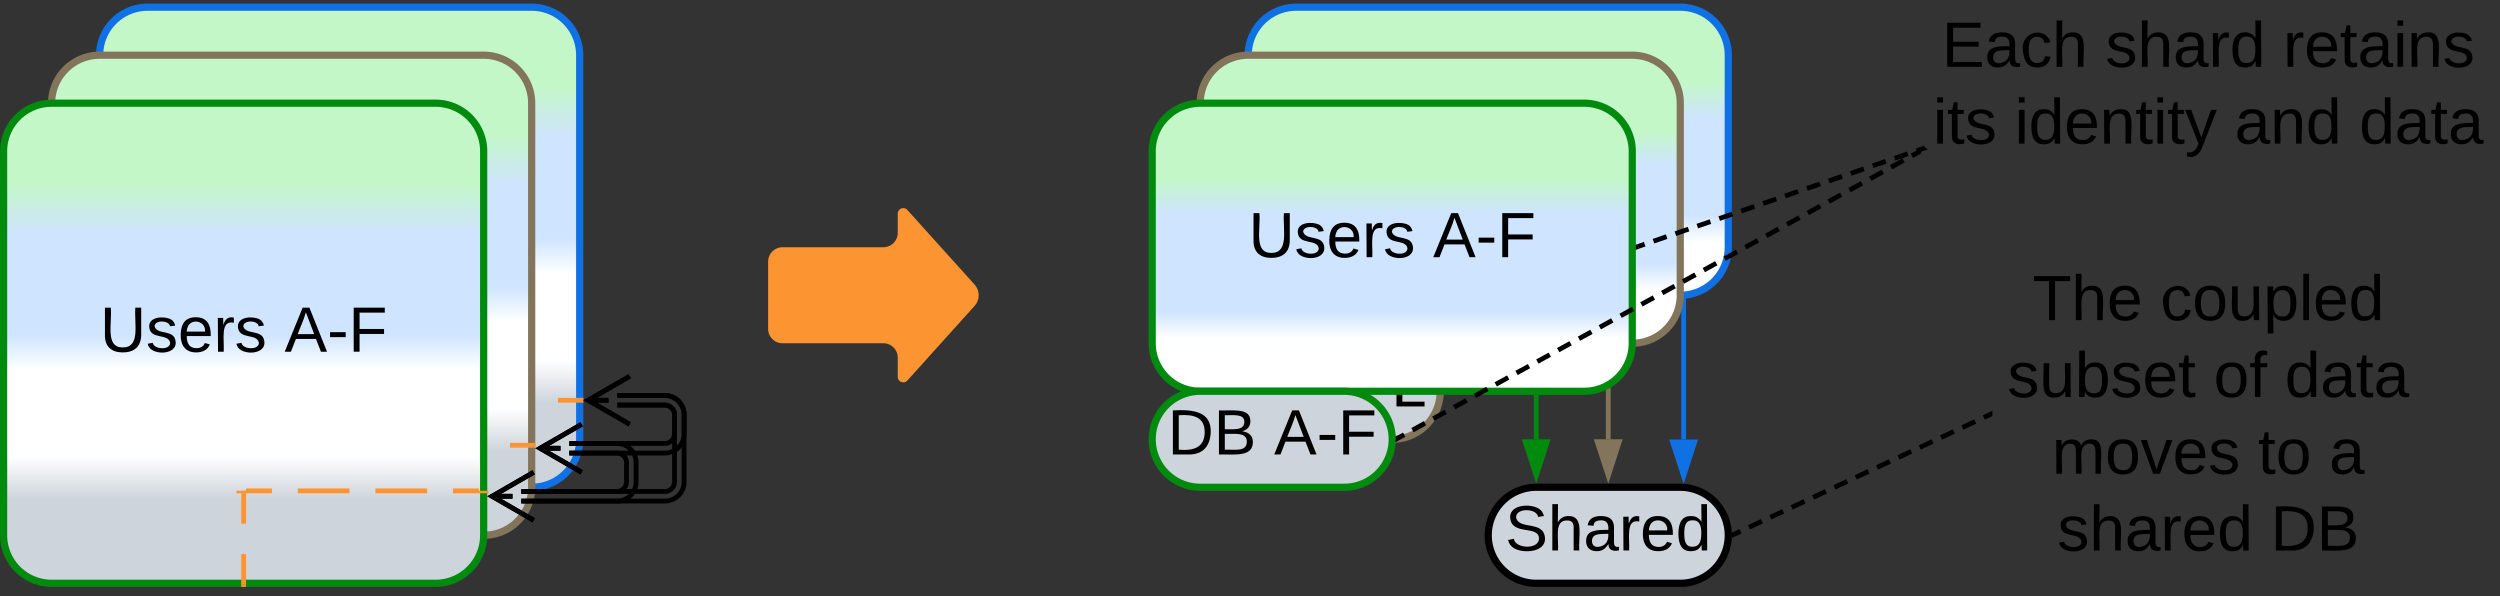 <svg xmlns="http://www.w3.org/2000/svg" xmlns:xlink="http://www.w3.org/1999/xlink" xmlns:lucid="lucid" width="1041.5" height="248.5"><rect width="100%" height="100%" fill="#333333" stroke="none"/><g transform="translate(-280 -557)" lucid:page-tab-id="0_0"><path d="M800 698.5a20 20 0 0 1 20-20h60a20 20 0 0 1 20 20 20 20 0 0 1-20 20h-60a20 20 0 0 1-20-20z" stroke="#000" stroke-width="3" fill="#ced4db"/><use xlink:href="#a" transform="matrix(1,0,0,1,805,683.5) translate(10.301 23.208)"/><use xlink:href="#b" transform="matrix(1,0,0,1,805,683.5) translate(54.672 23.208)"/><path d="M780 720a20 20 0 0 1 20-20h60a20 20 0 0 1 20 20 20 20 0 0 1-20 20h-60a20 20 0 0 1-20-20z" stroke="#82755b" stroke-width="3" fill="#ced4db"/><use xlink:href="#a" transform="matrix(1,0,0,1,785,705) translate(0.63 21.333)"/><use xlink:href="#c" transform="matrix(1,0,0,1,785,705) translate(45 21.333)"/><path d="M920 722.5V740" stroke="#008a0e" stroke-width="2" fill="none"/><path d="M920.98 722.53H919v-1.03H921z" stroke="#008a0e" stroke-width=".05" fill="#008a0e"/><path d="M920 755.26L915.37 741h9.26z" stroke="#008a0e" stroke-width="2" fill="#008a0e"/><path d="M981.4 682.4v57.7" stroke="#1071e5" stroke-width="2" fill="none"/><path d="M982.37 682.42h-1.06l.2-2.36v-1.66h.87z" stroke="#1071e5" stroke-width=".05" fill="#1071e5"/><path d="M981.4 755.37l-4.64-14.27h9.27z" stroke="#1071e5" stroke-width="2" fill="#1071e5"/><path d="M950 702.5V740" stroke="#82755b" stroke-width="2" fill="none"/><path d="M950.98 702.53H949v-1.03H951z" stroke="#82755b" stroke-width=".05" fill="#82755b"/><path d="M950 755.26L945.37 741h9.26z" stroke="#82755b" stroke-width="2" fill="#82755b"/><path d="M800 580a20 20 0 0 1 20-20h160a20 20 0 0 1 20 20v80a20 20 0 0 1-20 20H820a20 20 0 0 1-20-20z" stroke="#1071e5" stroke-width="3" fill="url(#d)"/><path d="M780 600a20 20 0 0 1 20-20h160a20 20 0 0 1 20 20v80a20 20 0 0 1-20 20H800a20 20 0 0 1-20-20z" stroke="#82755b" stroke-width="3" fill="url(#e)"/><path d="M760 620a20 20 0 0 1 20-20h160a20 20 0 0 1 20 20v80a20 20 0 0 1-20 20H780a20 20 0 0 1-20-20z" stroke="#008a0e" stroke-width="3" fill="url(#f)"/><use xlink:href="#g" transform="matrix(1,0,0,1,765,605) translate(35.148 59.146)"/><use xlink:href="#h" transform="matrix(1,0,0,1,765,605) translate(112.037 59.146)"/><path d="M600 666a6 6 0 0 1 6-6h42a6 6 0 0 0 6-6v-8a2.3 2.3 0 0 1 4-1.54l28 31.08a6.67 6.67 0 0 1 0 8.92l-28 31.08a2.3 2.3 0 0 1-4-1.54v-8a6 6 0 0 0-6-6h-42a6 6 0 0 1-6-6z" fill="#fc9432"/><path d="M1110 666a6 6 0 0 1 6-6h168a6 6 0 0 1 6 6v126.5a6 6 0 0 1-6 6h-168a6 6 0 0 1-6-6z" stroke="#000" stroke-opacity="0" stroke-width="3" fill="#fff" fill-opacity="0"/><use xlink:href="#i" transform="matrix(1,0,0,1,1115,665) translate(11.741 25.365)"/><use xlink:href="#j" transform="matrix(1,0,0,1,1115,665) translate(65 25.365)"/><use xlink:href="#k" transform="matrix(1,0,0,1,1115,665) translate(1.296 57.365)"/><use xlink:href="#l" transform="matrix(1,0,0,1,1115,665) translate(87.222 57.365)"/><use xlink:href="#m" transform="matrix(1,0,0,1,1115,665) translate(116.852 57.365)"/><use xlink:href="#n" transform="matrix(1,0,0,1,1115,665) translate(19.852 89.365)"/><use xlink:href="#o" transform="matrix(1,0,0,1,1115,665) translate(105.704 89.365)"/><use xlink:href="#p" transform="matrix(1,0,0,1,1115,665) translate(135.333 89.365)"/><use xlink:href="#q" transform="matrix(1,0,0,1,1115,665) translate(22.111 121.365)"/><use xlink:href="#r" transform="matrix(1,0,0,1,1115,665) translate(110.926 121.365)"/><path d="M900 780a20 20 0 0 1 20-20h60a20 20 0 0 1 20 20 20 20 0 0 1-20 20h-60a20 20 0 0 1-20-20z" stroke="#000" stroke-width="3" fill="#ced4db"/><use xlink:href="#s" transform="matrix(1,0,0,1,905,765) translate(2.074 21.333)"/><path d="M1002.4 779.58l2.68-1.25m3.55-1.67l5.34-2.5m3.55-1.65l5.34-2.5m3.55-1.65l5.35-2.5m3.56-1.66l5.34-2.5m3.55-1.67l5.33-2.5m3.56-1.66l5.32-2.5m3.56-1.66l5.33-2.48m3.57-1.67l5.33-2.5m3.56-1.65l5.33-2.5m3.55-1.66l5.33-2.5m3.56-1.66l5.33-2.5m3.56-1.66l2.66-1.25" stroke="#000" stroke-width="2" fill="none"/><path d="M1002.85 780.45l-1.43.67.1-1.12-.1-1.04.6-.28zM1110 730.33l-.52.24-.82-1.77 1.34-.63z" stroke="#000" stroke-width=".05" fill="#000"/><path d="M1080 564.5a6 6 0 0 1 6-6h228a6 6 0 0 1 6 6V614a6 6 0 0 1-6 6h-228a6 6 0 0 1-6-6z" stroke="#000" stroke-opacity="0" stroke-width="3" fill="#fff" fill-opacity="0"/><use xlink:href="#t" transform="matrix(1,0,0,1,1085,563.5) translate(4 21.333)"/><use xlink:href="#u" transform="matrix(1,0,0,1,1085,563.5) translate(72.148 21.333)"/><use xlink:href="#v" transform="matrix(1,0,0,1,1085,563.5) translate(146.148 21.333)"/><use xlink:href="#w" transform="matrix(1,0,0,1,1085,563.5) translate(0.296 53.333)"/><use xlink:href="#x" transform="matrix(1,0,0,1,1085,563.5) translate(34.296 53.333)"/><use xlink:href="#y" transform="matrix(1,0,0,1,1085,563.5) translate(126 53.333)"/><use xlink:href="#z" transform="matrix(1,0,0,1,1085,563.5) translate(177.852 53.333)"/><path d="M962.45 659.67l2.73-.94m3.66-1.25l5.48-1.9m3.65-1.24l5.48-1.9m3.65-1.24l5.48-1.88m3.65-1.26l5.48-1.88m3.66-1.26l5.48-1.88m3.66-1.26l5.48-1.88m3.65-1.26l5.48-1.88m3.66-1.26l5.48-1.88m3.65-1.26l5.47-1.88m3.65-1.26l5.48-1.88m3.65-1.26l5.48-1.88m3.66-1.26l5.47-1.88m3.65-1.25l2.74-.94" stroke="#000" stroke-width="2" fill="none"/><path d="M962.8 660.6l-1.3.43v-2.06l.65-.23zM1081.76 618.24l.7.6.63.4-1.65.55-.63-1.85.53-.18z" stroke="#000" stroke-width=".05" fill="#000"/><path d="M760 740a20 20 0 0 1 20-20h60a20 20 0 0 1 20 20 20 20 0 0 1-20 20h-60a20 20 0 0 1-20-20z" stroke="#008a0e" stroke-width="3" fill="#ced4db"/><use xlink:href="#a" transform="matrix(1,0,0,1,765,725) translate(1.407 21.333)"/><use xlink:href="#h" transform="matrix(1,0,0,1,765,725) translate(45.778 21.333)"/><path d="M862.38 739.52l2.6-1.43m3.47-1.9l5.2-2.87m3.47-1.9l5.2-2.86m3.47-1.9l5.2-2.86m3.46-1.9l5.2-2.86m3.47-1.9l5.2-2.86m3.47-1.9l5.2-2.86m3.47-1.9l5.2-2.86m3.47-1.9l5.2-2.86m3.47-1.9l5.2-2.86m3.48-1.9l5.2-2.87m3.47-1.9l5.2-2.86m3.47-1.9l5.2-2.85m3.47-1.9l5.2-2.86m3.46-1.9l5.2-2.87m3.47-1.9l5.2-2.86m3.47-1.9l5.2-2.86m3.46-1.9l5.2-2.86m3.48-1.9l5.2-2.86m3.46-1.9l5.2-2.86m3.47-1.9l5.2-2.86m3.47-1.9l5.2-2.86m3.47-1.9l5.2-2.86m3.48-1.9l5.2-2.86m3.47-1.9l5.2-2.87m3.47-1.9l2.6-1.42" stroke="#000" stroke-width="2" fill="none"/><path d="M862.87 740.36l-1.46.8.1-1.16-.08-1.07.5-.28z" stroke="#000" stroke-width=".05" fill="#000"/><path d="M1079.1 620.5l.9-.5" stroke="#000" stroke-width="2" fill="none"/><path d="M321.5 580a20 20 0 0 1 20-20h160a20 20 0 0 1 20 20v160a20 20 0 0 1-20 20h-160a20 20 0 0 1-20-20z" stroke="#1071e5" stroke-width="3" fill="url(#A)"/><path d="M522 723.75h-9.57m-9.57 0H483.7m-9.56 0H455m-9.57 0H426.3m-9.6 0h-19.13m-9.57 0h-19.14m-9.57 0h-19.16m-9.57 0H321" stroke="#fc9432" stroke-width="2" fill="none"/><path d="M523 724.73h-1.03v-1.96H523zM321.03 724.73H320v-1.96h1.03z" stroke="#fc9432" stroke-width=".05" fill="#fc9432"/><path d="M301.5 600a20 20 0 0 1 20-20h160a20 20 0 0 1 20 20v160a20 20 0 0 1-20 20h-160a20 20 0 0 1-20-20z" stroke="#82755b" stroke-width="3" fill="url(#B)"/><path d="M502 742.5h-9.57m-9.57 0H463.7m-9.56 0H435m-9.57 0H406.3m-9.6 0h-19.13m-9.57 0h-19.14m-9.57 0h-19.16m-9.57 0H301" stroke="#fc9432" stroke-width="2" fill="none"/><path d="M503 743.48h-1.03v-1.96H503zM301.03 743.48H300v-1.96h1.03z" stroke="#fc9432" stroke-width=".05" fill="#fc9432"/><path d="M281.5 620a20 20 0 0 1 20-20h160a20 20 0 0 1 20 20v160a20 20 0 0 1-20 20h-160a20 20 0 0 1-20-20z" stroke="#008a0e" stroke-width="3" fill="url(#C)"/><use xlink:href="#g" transform="matrix(1,0,0,1,286.5,605) translate(35.148 98.521)"/><use xlink:href="#h" transform="matrix(1,0,0,1,286.5,605) translate(112.037 98.521)"/><path d="M479.5 761.5h-10.78m-10.78 0H436.4m-10.8 0h-21.55m-10.77 0H382.5" stroke="#fc9432" stroke-width="2" fill="none"/><path d="M483.5 762.48h-4.03v-.98h4.03zM382.53 762.48h-4.03v-.98h4.03z" stroke="#fc9432" stroke-width=".05" fill="#fc9432"/><path d="M537.16 721.75H557a8 8 0 0 1 8 8v8a8 8 0 0 1-8 8h-39.84" stroke="#000" stroke-width="2" fill="none"/><path d="M537.16 725.75H557a4 4 0 0 1 4 4v8a4 4 0 0 1-4 4h-39.84" stroke="#000" stroke-width="2" fill="none"/><path d="M542.32 733.75l-17.32-10 17.32-10m-17.32 10h8.5M522.32 753.75l-17.32-10 17.32-10m-17.32 10h8.5" stroke="#000" stroke-width="2" fill="none"/><path d="M497.16 761.75H557a4 4 0 0 0 4-4v-28a4 4 0 0 0-4-4h-19.84" stroke="#000" stroke-width="2" fill="none"/><path d="M497.16 765.75H557a8 8 0 0 0 8-8v-28a8 8 0 0 0-8-8h-19.84" stroke="#000" stroke-width="2" fill="none"/><path d="M502.32 773.75l-17.32-10 17.32-10m-17.32 10h8.5M542.32 733.75l-17.32-10 17.32-10m-17.32 10h8.5" stroke="#000" stroke-width="2" fill="none"/><path d="M517.16 741.75H537a8 8 0 0 1 8 8v8a8 8 0 0 1-8 8h-39.84" stroke="#000" stroke-width="2" fill="none"/><path d="M517.16 745.75H537a4 4 0 0 1 4 4v8a4 4 0 0 1-4 4h-39.84" stroke="#000" stroke-width="2" fill="none"/><path d="M522.32 753.75l-17.32-10 17.32-10m-17.32 10h8.5M502.32 773.75l-17.32-10 17.32-10m-17.32 10h8.5" stroke="#000" stroke-width="2" fill="none"/><path d="M381.5 762.5v12.67m0 12.66v12.67" stroke="#fc9432" stroke-width="2" fill="none"/><path d="M382.48 762.53h-1.96v-1.03h1.96zM382.48 801.5h-1.96v-1.03h1.96z" stroke="#fc9432" stroke-width=".05" fill="#fc9432"/><defs><path d="M30-248c118-7 216 8 213 122C240-48 200 0 122 0H30v-248zM63-27c89 8 146-16 146-99s-60-101-146-95v194" id="D"/><path d="M160-131c35 5 61 23 61 61C221 17 115-2 30 0v-248c76 3 177-17 177 60 0 33-19 50-47 57zm-97-11c50-1 110 9 110-42 0-47-63-36-110-37v79zm0 115c55-2 124 14 124-45 0-56-70-42-124-44v89" id="E"/><g id="a"><use transform="matrix(0.074,0,0,0.074,0,0)" xlink:href="#D"/><use transform="matrix(0.074,0,0,0.074,19.185,0)" xlink:href="#E"/></g><path d="M16-82v-28h88v28H16" id="F"/><path d="M209 0H11v-25l151-195H24v-28h176v25L50-27h159V0" id="G"/><g id="b"><use transform="matrix(0.074,0,0,0.074,0,0)" xlink:href="#F"/><use transform="matrix(0.074,0,0,0.074,8.815,0)" xlink:href="#G"/></g><path d="M143 4C61 4 22-44 18-125c-5-107 100-154 193-111 17 8 29 25 37 43l-32 9c-13-25-37-40-76-40-61 0-88 39-88 99 0 61 29 100 91 101 35 0 62-11 79-27v-45h-74v-28h105v86C228-13 192 4 143 4" id="H"/><path d="M30 0v-248h33v221h125V0H30" id="I"/><g id="c"><use transform="matrix(0.074,0,0,0.074,0,0)" xlink:href="#H"/><use transform="matrix(0.074,0,0,0.074,20.741,0)" xlink:href="#F"/><use transform="matrix(0.074,0,0,0.074,29.556,0)" xlink:href="#I"/></g><linearGradient gradientUnits="userSpaceOnUse" id="d" x1="800" y1="680" x2="800" y2="560"><stop offset="18.21%" stop-color="#fff"/><stop offset="27.86%" stop-color="#cfe4ff"/><stop offset="61.59%" stop-color="#cfe4ff"/><stop offset="73.55%" stop-color="#c3f7c8"/></linearGradient><linearGradient gradientUnits="userSpaceOnUse" id="e" x1="780" y1="700" x2="780" y2="580"><stop offset="18.21%" stop-color="#fff"/><stop offset="27.86%" stop-color="#cfe4ff"/><stop offset="61.59%" stop-color="#cfe4ff"/><stop offset="73.55%" stop-color="#c3f7c8"/></linearGradient><linearGradient gradientUnits="userSpaceOnUse" id="f" x1="760" y1="720" x2="760" y2="600"><stop offset="18.21%" stop-color="#fff"/><stop offset="27.86%" stop-color="#cfe4ff"/><stop offset="61.59%" stop-color="#cfe4ff"/><stop offset="73.55%" stop-color="#c3f7c8"/></linearGradient><path d="M232-93c-1 65-40 97-104 97C67 4 28-28 28-90v-158h33c8 89-33 224 67 224 102 0 64-133 71-224h33v155" id="J"/><path d="M135-143c-3-34-86-38-87 0 15 53 115 12 119 90S17 21 10-45l28-5c4 36 97 45 98 0-10-56-113-15-118-90-4-57 82-63 122-42 12 7 21 19 24 35" id="K"/><path d="M100-194c63 0 86 42 84 106H49c0 40 14 67 53 68 26 1 43-12 49-29l28 8c-11 28-37 45-77 45C44 4 14-33 15-96c1-61 26-98 85-98zm52 81c6-60-76-77-97-28-3 7-6 17-6 28h103" id="L"/><path d="M114-163C36-179 61-72 57 0H25l-1-190h30c1 12-1 29 2 39 6-27 23-49 58-41v29" id="M"/><g id="g"><use transform="matrix(0.074,0,0,0.074,0,0)" xlink:href="#J"/><use transform="matrix(0.074,0,0,0.074,19.185,0)" xlink:href="#K"/><use transform="matrix(0.074,0,0,0.074,32.519,0)" xlink:href="#L"/><use transform="matrix(0.074,0,0,0.074,47.333,0)" xlink:href="#M"/><use transform="matrix(0.074,0,0,0.074,56.148,0)" xlink:href="#K"/></g><path d="M205 0l-28-72H64L36 0H1l101-248h38L239 0h-34zm-38-99l-47-123c-12 45-31 82-46 123h93" id="N"/><path d="M63-220v92h138v28H63V0H30v-248h175v28H63" id="O"/><g id="h"><use transform="matrix(0.074,0,0,0.074,0,0)" xlink:href="#N"/><use transform="matrix(0.074,0,0,0.074,17.778,0)" xlink:href="#F"/><use transform="matrix(0.074,0,0,0.074,26.593,0)" xlink:href="#O"/></g><path d="M127-220V0H93v-220H8v-28h204v28h-85" id="P"/><path d="M106-169C34-169 62-67 57 0H25v-261h32l-1 103c12-21 28-36 61-36 89 0 53 116 60 194h-32v-121c2-32-8-49-39-48" id="Q"/><g id="i"><use transform="matrix(0.074,0,0,0.074,0,0)" xlink:href="#P"/><use transform="matrix(0.074,0,0,0.074,16.222,0)" xlink:href="#Q"/><use transform="matrix(0.074,0,0,0.074,31.037,0)" xlink:href="#L"/></g><path d="M96-169c-40 0-48 33-48 73s9 75 48 75c24 0 41-14 43-38l32 2c-6 37-31 61-74 61-59 0-76-41-82-99-10-93 101-131 147-64 4 7 5 14 7 22l-32 3c-4-21-16-35-41-35" id="R"/><path d="M100-194c62-1 85 37 85 99 1 63-27 99-86 99S16-35 15-95c0-66 28-99 85-99zM99-20c44 1 53-31 53-75 0-43-8-75-51-75s-53 32-53 75 10 74 51 75" id="S"/><path d="M84 4C-5 8 30-112 23-190h32v120c0 31 7 50 39 49 72-2 45-101 50-169h31l1 190h-30c-1-10 1-25-2-33-11 22-28 36-60 37" id="T"/><path d="M115-194c55 1 70 41 70 98S169 2 115 4C84 4 66-9 55-30l1 105H24l-1-265h31l2 30c10-21 28-34 59-34zm-8 174c40 0 45-34 45-75s-6-73-45-74c-42 0-51 32-51 76 0 43 10 73 51 73" id="U"/><path d="M24 0v-261h32V0H24" id="V"/><path d="M85-194c31 0 48 13 60 33l-1-100h32l1 261h-30c-2-10 0-23-3-31C134-8 116 4 85 4 32 4 16-35 15-94c0-66 23-100 70-100zm9 24c-40 0-46 34-46 75 0 40 6 74 45 74 42 0 51-32 51-76 0-42-9-74-50-73" id="W"/><g id="j"><use transform="matrix(0.074,0,0,0.074,0,0)" xlink:href="#R"/><use transform="matrix(0.074,0,0,0.074,13.333,0)" xlink:href="#S"/><use transform="matrix(0.074,0,0,0.074,28.148,0)" xlink:href="#T"/><use transform="matrix(0.074,0,0,0.074,42.963,0)" xlink:href="#U"/><use transform="matrix(0.074,0,0,0.074,57.778,0)" xlink:href="#V"/><use transform="matrix(0.074,0,0,0.074,63.63,0)" xlink:href="#L"/><use transform="matrix(0.074,0,0,0.074,78.444,0)" xlink:href="#W"/></g><path d="M115-194c53 0 69 39 70 98 0 66-23 100-70 100C84 3 66-7 56-30L54 0H23l1-261h32v101c10-23 28-34 59-34zm-8 174c40 0 45-34 45-75 0-40-5-75-45-74-42 0-51 32-51 76 0 43 10 73 51 73" id="X"/><path d="M59-47c-2 24 18 29 38 22v24C64 9 27 4 27-40v-127H5v-23h24l9-43h21v43h35v23H59v120" id="Y"/><g id="k"><use transform="matrix(0.074,0,0,0.074,0,0)" xlink:href="#K"/><use transform="matrix(0.074,0,0,0.074,13.333,0)" xlink:href="#T"/><use transform="matrix(0.074,0,0,0.074,28.148,0)" xlink:href="#X"/><use transform="matrix(0.074,0,0,0.074,42.963,0)" xlink:href="#K"/><use transform="matrix(0.074,0,0,0.074,56.296,0)" xlink:href="#L"/><use transform="matrix(0.074,0,0,0.074,71.111,0)" xlink:href="#Y"/></g><path d="M101-234c-31-9-42 10-38 44h38v23H63V0H32v-167H5v-23h27c-7-52 17-82 69-68v24" id="Z"/><g id="l"><use transform="matrix(0.074,0,0,0.074,0,0)" xlink:href="#S"/><use transform="matrix(0.074,0,0,0.074,14.815,0)" xlink:href="#Z"/></g><path d="M141-36C126-15 110 5 73 4 37 3 15-17 15-53c-1-64 63-63 125-63 3-35-9-54-41-54-24 1-41 7-42 31l-33-3c5-37 33-52 76-52 45 0 72 20 72 64v82c-1 20 7 32 28 27v20c-31 9-61-2-59-35zM48-53c0 20 12 33 32 33 41-3 63-29 60-74-43 2-92-5-92 41" id="aa"/><g id="m"><use transform="matrix(0.074,0,0,0.074,0,0)" xlink:href="#W"/><use transform="matrix(0.074,0,0,0.074,14.815,0)" xlink:href="#aa"/><use transform="matrix(0.074,0,0,0.074,29.63,0)" xlink:href="#Y"/><use transform="matrix(0.074,0,0,0.074,37.037,0)" xlink:href="#aa"/></g><path d="M210-169c-67 3-38 105-44 169h-31v-121c0-29-5-50-35-48C34-165 62-65 56 0H25l-1-190h30c1 10-1 24 2 32 10-44 99-50 107 0 11-21 27-35 58-36 85-2 47 119 55 194h-31v-121c0-29-5-49-35-48" id="ab"/><path d="M108 0H70L1-190h34L89-25l56-165h34" id="ac"/><g id="n"><use transform="matrix(0.074,0,0,0.074,0,0)" xlink:href="#ab"/><use transform="matrix(0.074,0,0,0.074,22.148,0)" xlink:href="#S"/><use transform="matrix(0.074,0,0,0.074,36.963,0)" xlink:href="#ac"/><use transform="matrix(0.074,0,0,0.074,50.296,0)" xlink:href="#L"/><use transform="matrix(0.074,0,0,0.074,65.111,0)" xlink:href="#K"/></g><g id="o"><use transform="matrix(0.074,0,0,0.074,0,0)" xlink:href="#Y"/><use transform="matrix(0.074,0,0,0.074,7.407,0)" xlink:href="#S"/></g><use transform="matrix(0.074,0,0,0.074,0,0)" xlink:href="#aa" id="p"/><g id="q"><use transform="matrix(0.074,0,0,0.074,0,0)" xlink:href="#K"/><use transform="matrix(0.074,0,0,0.074,13.333,0)" xlink:href="#Q"/><use transform="matrix(0.074,0,0,0.074,28.148,0)" xlink:href="#aa"/><use transform="matrix(0.074,0,0,0.074,42.963,0)" xlink:href="#M"/><use transform="matrix(0.074,0,0,0.074,51.778,0)" xlink:href="#L"/><use transform="matrix(0.074,0,0,0.074,66.593,0)" xlink:href="#W"/></g><g id="r"><use transform="matrix(0.074,0,0,0.074,0,0)" xlink:href="#D"/><use transform="matrix(0.074,0,0,0.074,19.185,0)" xlink:href="#E"/></g><path d="M185-189c-5-48-123-54-124 2 14 75 158 14 163 119 3 78-121 87-175 55-17-10-28-26-33-46l33-7c5 56 141 63 141-1 0-78-155-14-162-118-5-82 145-84 179-34 5 7 8 16 11 25" id="ad"/><g id="s"><use transform="matrix(0.074,0,0,0.074,0,0)" xlink:href="#ad"/><use transform="matrix(0.074,0,0,0.074,17.778,0)" xlink:href="#Q"/><use transform="matrix(0.074,0,0,0.074,32.593,0)" xlink:href="#aa"/><use transform="matrix(0.074,0,0,0.074,47.407,0)" xlink:href="#M"/><use transform="matrix(0.074,0,0,0.074,56.222,0)" xlink:href="#L"/><use transform="matrix(0.074,0,0,0.074,71.037,0)" xlink:href="#W"/></g><path d="M30 0v-248h187v28H63v79h144v27H63v87h162V0H30" id="ae"/><g id="t"><use transform="matrix(0.074,0,0,0.074,0,0)" xlink:href="#ae"/><use transform="matrix(0.074,0,0,0.074,17.778,0)" xlink:href="#aa"/><use transform="matrix(0.074,0,0,0.074,32.593,0)" xlink:href="#R"/><use transform="matrix(0.074,0,0,0.074,45.926,0)" xlink:href="#Q"/></g><g id="u"><use transform="matrix(0.074,0,0,0.074,0,0)" xlink:href="#K"/><use transform="matrix(0.074,0,0,0.074,13.333,0)" xlink:href="#Q"/><use transform="matrix(0.074,0,0,0.074,28.148,0)" xlink:href="#aa"/><use transform="matrix(0.074,0,0,0.074,42.963,0)" xlink:href="#M"/><use transform="matrix(0.074,0,0,0.074,51.778,0)" xlink:href="#W"/></g><path d="M24-231v-30h32v30H24zM24 0v-190h32V0H24" id="af"/><path d="M117-194c89-4 53 116 60 194h-32v-121c0-31-8-49-39-48C34-167 62-67 57 0H25l-1-190h30c1 10-1 24 2 32 11-22 29-35 61-36" id="ag"/><g id="v"><use transform="matrix(0.074,0,0,0.074,0,0)" xlink:href="#M"/><use transform="matrix(0.074,0,0,0.074,8.815,0)" xlink:href="#L"/><use transform="matrix(0.074,0,0,0.074,23.63,0)" xlink:href="#Y"/><use transform="matrix(0.074,0,0,0.074,31.037,0)" xlink:href="#aa"/><use transform="matrix(0.074,0,0,0.074,45.852,0)" xlink:href="#af"/><use transform="matrix(0.074,0,0,0.074,51.704,0)" xlink:href="#ag"/><use transform="matrix(0.074,0,0,0.074,66.519,0)" xlink:href="#K"/></g><g id="w"><use transform="matrix(0.074,0,0,0.074,0,0)" xlink:href="#af"/><use transform="matrix(0.074,0,0,0.074,5.852,0)" xlink:href="#Y"/><use transform="matrix(0.074,0,0,0.074,13.259,0)" xlink:href="#K"/></g><path d="M179-190L93 31C79 59 56 82 12 73V49c39 6 53-20 64-50L1-190h34L92-34l54-156h33" id="ah"/><g id="x"><use transform="matrix(0.074,0,0,0.074,0,0)" xlink:href="#af"/><use transform="matrix(0.074,0,0,0.074,5.852,0)" xlink:href="#W"/><use transform="matrix(0.074,0,0,0.074,20.667,0)" xlink:href="#L"/><use transform="matrix(0.074,0,0,0.074,35.481,0)" xlink:href="#ag"/><use transform="matrix(0.074,0,0,0.074,50.296,0)" xlink:href="#Y"/><use transform="matrix(0.074,0,0,0.074,57.704,0)" xlink:href="#af"/><use transform="matrix(0.074,0,0,0.074,63.556,0)" xlink:href="#Y"/><use transform="matrix(0.074,0,0,0.074,70.963,0)" xlink:href="#ah"/></g><g id="y"><use transform="matrix(0.074,0,0,0.074,0,0)" xlink:href="#aa"/><use transform="matrix(0.074,0,0,0.074,14.815,0)" xlink:href="#ag"/><use transform="matrix(0.074,0,0,0.074,29.63,0)" xlink:href="#W"/></g><g id="z"><use transform="matrix(0.074,0,0,0.074,0,0)" xlink:href="#W"/><use transform="matrix(0.074,0,0,0.074,14.815,0)" xlink:href="#aa"/><use transform="matrix(0.074,0,0,0.074,29.63,0)" xlink:href="#Y"/><use transform="matrix(0.074,0,0,0.074,37.037,0)" xlink:href="#aa"/></g><linearGradient gradientUnits="userSpaceOnUse" id="A" x1="321.5" y1="760" x2="321.5" y2="560"><stop offset="17.39%" stop-color="#ced4db"/><stop offset="26.45%" stop-color="#fff"/><stop offset="44.57%" stop-color="#fff"/><stop offset="51.81%" stop-color="#cfe4ff"/><stop offset="72.83%" stop-color="#cfe4ff"/><stop offset="83.33%" stop-color="#c3f7c8"/></linearGradient><linearGradient gradientUnits="userSpaceOnUse" id="B" x1="301.5" y1="780" x2="301.5" y2="580"><stop offset="17.39%" stop-color="#ced4db"/><stop offset="26.45%" stop-color="#fff"/><stop offset="44.57%" stop-color="#fff"/><stop offset="51.81%" stop-color="#cfe4ff"/><stop offset="72.83%" stop-color="#cfe4ff"/><stop offset="83.33%" stop-color="#c3f7c8"/></linearGradient><linearGradient gradientUnits="userSpaceOnUse" id="C" x1="281.5" y1="800" x2="281.5" y2="600"><stop offset="17.39%" stop-color="#ced4db"/><stop offset="26.45%" stop-color="#fff"/><stop offset="44.57%" stop-color="#fff"/><stop offset="51.81%" stop-color="#cfe4ff"/><stop offset="72.83%" stop-color="#cfe4ff"/><stop offset="83.33%" stop-color="#c3f7c8"/></linearGradient></defs></g></svg>